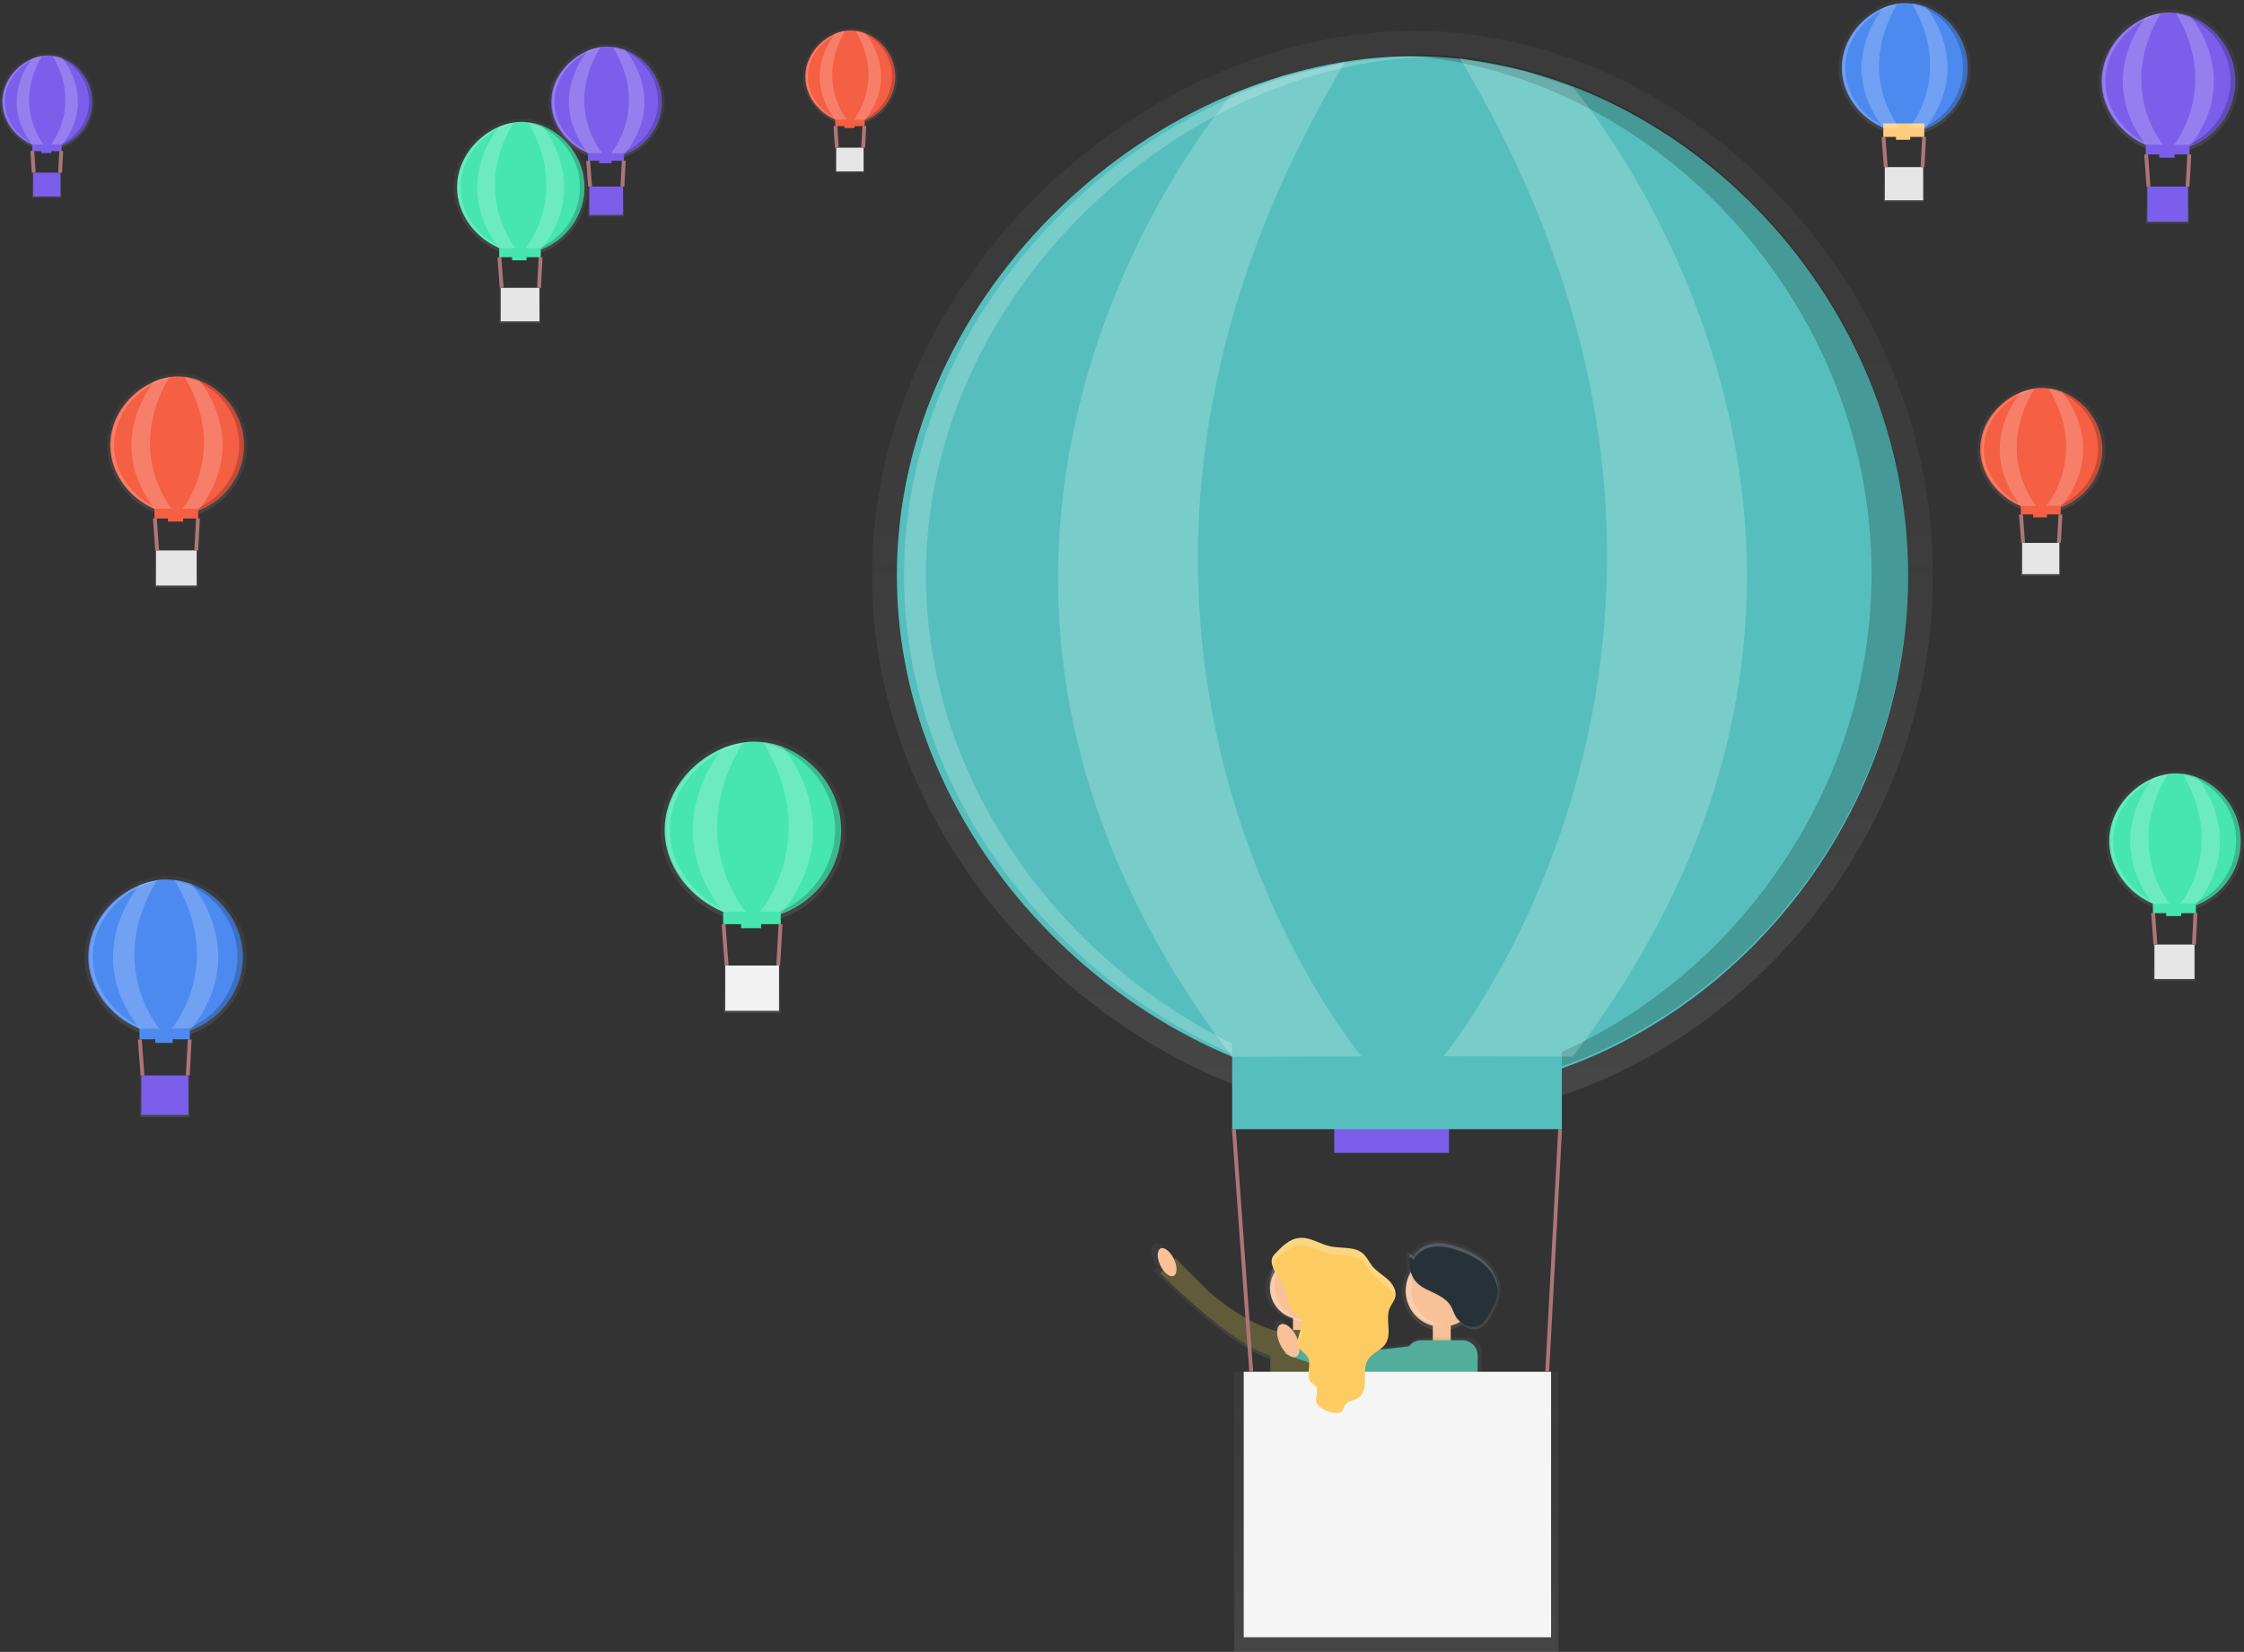 <?xml version="1.0" encoding="utf-8"?>
<!-- Generator: Adobe Illustrator 25.2.3, SVG Export Plug-In . SVG Version: 6.00 Build 0)  -->
<svg version="1.1" id="a7bb2e51-80ad-4cfa-8751-bcdfc108e8b6"
	 xmlns="http://www.w3.org/2000/svg" xmlns:xlink="http://www.w3.org/1999/xlink" x="0px" y="0px" viewBox="0 0 1165.2 858"
	 style="enable-background:new 0 0 1165.2 858;" xml:space="preserve">
<rect x="0" y="0" width="1165.2" height="858" fill="#333333" stroke="none"/>
<style type="text/css">
	.st0{fill:url(#SVGID_1_);}
	.st1{fill:#56BFBD;}
	.st2{fill:url(#SVGID_2_);}
	.st3{fill:url(#SVGID_3_);}
	.st4{fill:#F8C198;}
	.st5{fill:#605B38;}
	.st6{fill:url(#SVGID_4_);}
	.st7{fill:url(#SVGID_5_);}
	.st8{fill:#53AD9B;}
	.st9{fill:url(#SVGID_6_);}
	.st10{fill:url(#SVGID_7_);}
	.st11{fill:#F5F5F5;}
	.st12{fill:none;stroke:#AD7676;stroke-width:2;stroke-miterlimit:10;}
	.st13{opacity:0.2;fill:#FFFFFF;enable-background:new    ;}
	.st14{fill:#FCCC63;}
	.st15{opacity:0.2;}
	.st16{fill:#FFFFFF;}
	.st17{fill:#263238;}
	.st18{fill:#7B5EEA;}
	.st19{fill:url(#SVGID_8_);}
	.st20{fill:url(#SVGID_9_);}
	.st21{fill:url(#SVGID_10_);}
	.st22{fill:#4D8AF0;}
	.st23{fill:url(#SVGID_11_);}
	.st24{fill:url(#SVGID_12_);}
	.st25{fill:#47E6B1;}
	.st26{fill:url(#SVGID_13_);}
	.st27{fill:#F2F2F2;}
	.st28{fill:url(#SVGID_14_);}
	.st29{fill:url(#SVGID_15_);}
	.st30{fill:#E6E6E6;}
	.st31{fill:url(#SVGID_16_);}
	.st32{fill:url(#SVGID_17_);}
	.st33{fill:url(#SVGID_18_);}
	.st34{fill:#F55F44;}
	.st35{fill:url(#SVGID_19_);}
	.st36{fill:url(#SVGID_20_);}
	.st37{fill:url(#SVGID_21_);}
	.st38{fill:url(#SVGID_22_);}
	.st39{fill:url(#SVGID_23_);}
	.st40{fill:#FFCC80;}
	.st41{fill:url(#SVGID_24_);}
	.st42{fill:url(#SVGID_25_);}
	.st43{fill:url(#SVGID_26_);}
	.st44{fill:url(#SVGID_27_);}
	.st45{fill:url(#SVGID_28_);}
	.st46{fill:url(#SVGID_29_);}
</style>
<linearGradient id="SVGID_1_" gradientUnits="userSpaceOnUse" x1="739.11" y1="259.26" x2="739.11" y2="825" gradientTransform="matrix(1 0 0 -1 -10.88 841)">
	<stop  offset="0" style="stop-color:#808080;stop-opacity:0.25"/>
	<stop  offset="0.54" style="stop-color:#808080;stop-opacity:0.12"/>
	<stop  offset="1" style="stop-color:#808080;stop-opacity:0.1"/>
</linearGradient>
<path class="st0" d="M1003.7,298.9c0,156.2-130.5,282.9-269.5,282.9S452.8,455.1,452.8,298.9S595.2,16,734.2,16
	S1003.7,142.6,1003.7,298.9z"/>
<path class="st1" d="M990.8,298.9c0,148.9-124.4,269.6-256.9,269.6S465.7,447.8,465.7,298.9S601.5,29.2,733.9,29.2
	S990.8,150,990.8,298.9z"/>
<linearGradient id="SVGID_2_" gradientUnits="userSpaceOnUse" x1="686.68" y1="142.61" x2="686.68" y2="189.42" gradientTransform="matrix(1 0 0 -1 -10.88 841)">
	<stop  offset="0" style="stop-color:#808080;stop-opacity:0.25"/>
	<stop  offset="0.54" style="stop-color:#808080;stop-opacity:0.12"/>
	<stop  offset="1" style="stop-color:#808080;stop-opacity:0.1"/>
</linearGradient>
<path class="st2" d="M694.7,668.6c0-9.4-8.5-17-18.9-17s-18.9,7.6-18.9,17c0,7.9,6,14.6,14.2,16.5v13.3h9.5v-13.3
	C688.7,683.2,694.7,676.5,694.7,668.6z"/>
<linearGradient id="SVGID_3_" gradientUnits="userSpaceOnUse" x1="645.144" y1="133.981" x2="645.144" y2="195.226" gradientTransform="matrix(1 0 0 -1 -10.88 841)">
	<stop  offset="0" style="stop-color:#808080;stop-opacity:0.25"/>
	<stop  offset="0.54" style="stop-color:#808080;stop-opacity:0.12"/>
	<stop  offset="1" style="stop-color:#808080;stop-opacity:0.1"/>
</linearGradient>
<path class="st3" d="M626.6,670.7l-19.2-19.2l-0.4,0.4v-0.1c-2-4.2-5.4-6.9-7.5-5.8s-2.2,5.3-0.2,9.5c0.4,0.9,1,1.8,1.5,2.6l-2,2
	c0,0,49,49,68.1,46.8l3.6-13.4C670.6,693.6,654.3,694.1,626.6,670.7z"/>
<circle class="st4" cx="675.3" cy="669.2" r="15.8"/>
<rect x="671.4" y="681" class="st4" width="7.9" height="15.8"/>
<path class="st5" d="M667.6,690.8h15.5c4.4,0,8,3.6,8,8v54.9c0,4.4-3.6,8-8,8h-15.5c-4.4,0-8-3.6-8-8v-54.9
	C659.6,694.4,663.2,690.8,667.6,690.8z"/>
<path class="st5" d="M668.8,692.3c0,0-15.2,0.5-40.8-21.1l-17.7-17.7l-7.9,7.9c0,0,45.3,45.3,63,43.3L668.8,692.3z"/>
<ellipse transform="matrix(0.902 -0.431 0.431 0.902 -223.42 325.766)" class="st4" cx="606.4" cy="655.4" rx="3.9" ry="7.9"/>
<linearGradient id="SVGID_4_" gradientUnits="userSpaceOnUse" x1="748.64" y1="168.88" x2="748.64" y2="210.14" gradientTransform="matrix(1 0 0 -1 0 860)">
	<stop  offset="0" style="stop-color:#808080;stop-opacity:0.25"/>
	<stop  offset="0.54" style="stop-color:#808080;stop-opacity:0.12"/>
	<stop  offset="1" style="stop-color:#808080;stop-opacity:0.1"/>
</linearGradient>
<circle class="st6" cx="748.6" cy="670.5" r="20.6"/>
<circle class="st4" cx="748.6" cy="670.5" r="18.7"/>
<rect x="744" y="684.5" class="st4" width="9.3" height="18.7"/>
<linearGradient id="SVGID_5_" gradientUnits="userSpaceOnUse" x1="726.313" y1="58.98" x2="726.313" y2="155.45" gradientTransform="matrix(1 0 0 -1 -10.88 841)">
	<stop  offset="0" style="stop-color:#808080;stop-opacity:0.25"/>
	<stop  offset="0.54" style="stop-color:#808080;stop-opacity:0.12"/>
	<stop  offset="1" style="stop-color:#808080;stop-opacity:0.1"/>
</linearGradient>
<path class="st7" d="M761.6,694.6h-23.1c-2.6,0-5,1.3-6.4,3.4c-17.5,2.3-53.7,5.8-57.3-3.4l-1.7,1.3c-0.3-1.2-0.7-2.3-1.2-3.3
	c-2.3-4.8-6.2-7.8-8.6-6.7s-2.5,6-0.2,10.9c0.8,1.6,1.8,3.1,3,4.4l-1,0.8c0,0,36.9,15.5,65.6,13.6v58.7c0,4.4,3.5,7.9,7.9,7.9h23.1
	c4.4,0,7.9-3.5,7.9-7.9v-71.7C769.5,698.1,765.9,694.5,761.6,694.6z"/>
<path class="st8" d="M738,696.1h21.3c4.4,0,8,3.6,8,8v67.9c0,4.4-3.6,8-8,8H738c-4.4,0-8-3.6-8-8v-67.9
	C730,699.7,733.6,696.1,738,696.1z"/>
<path class="st8" d="M740.5,698c0,0-59.5,9.7-64.1-1.9l-9.3,7c0,0,44.3,18.7,72.3,11.7S740.5,698,740.5,698z"/>
<ellipse transform="matrix(0.902 -0.431 0.431 0.902 -234.843 356.931)" class="st4" cx="669.4" cy="696.1" rx="4.7" ry="9.3"/>
<linearGradient id="SVGID_6_" gradientUnits="userSpaceOnUse" x1="765.661" y1="150.534" x2="765.661" y2="196.802" gradientTransform="matrix(1 0 0 -1 -10.88 841)">
	<stop  offset="0" style="stop-color:#808080;stop-opacity:0.25"/>
	<stop  offset="0.54" style="stop-color:#808080;stop-opacity:0.12"/>
	<stop  offset="1" style="stop-color:#808080;stop-opacity:0.1"/>
</linearGradient>
<path class="st9" d="M730.4,650.3c1-0.1,1.9,0.5,2.3,1.4c1.9-4.2,6.5-6.8,11-7.4s9.2,0.5,13.6,2c5.6,1.9,11.1,4.5,15.3,8.7
	s7,10,6.5,15.9c-0.4,4.3-2.5,8.3-4.5,12.1c-1.3,2.4-2.7,4.8-4.9,6.3c-4.7,3-11.5-0.2-14-5.2c-0.8-1.7-1.4-3.5-2.3-5
	c-2.8-4.8-8.6-6.8-13.6-9.3C731,665.4,730.3,659.2,730.4,650.3z"/>
<linearGradient id="SVGID_7_" gradientUnits="userSpaceOnUse" x1="725" y1="2" x2="725" y2="147.49" gradientTransform="matrix(1 0 0 -1 0 860)">
	<stop  offset="0" style="stop-color:#808080;stop-opacity:0.25"/>
	<stop  offset="0.54" style="stop-color:#808080;stop-opacity:0.12"/>
	<stop  offset="1" style="stop-color:#808080;stop-opacity:0.1"/>
</linearGradient>
<rect x="640.8" y="712.5" class="st10" width="168.4" height="145.5"/>
<rect x="645.8" y="712.5" class="st11" width="159.6" height="137.9"/>
<line class="st12" x1="803.4" y1="712.5" x2="810.1" y2="586.5"/>
<line class="st12" x1="649.7" y1="712.5" x2="640.7" y2="586.5"/>
<path class="st13" d="M732.8,669.5c0-9.7,7.5-17.8,17.2-18.5c-0.5,0-0.9-0.1-1.4-0.1c-10.3,0-18.6,8.4-18.6,18.7
	c0,10.3,8.3,18.6,18.6,18.6c0.5,0,1,0,1.4-0.1C740.3,687.4,732.8,679.3,732.8,669.5z"/>
<path class="st13" d="M661.9,667.7c0-9.8,7.5-17.9,17.2-18.6c-0.5,0-0.9-0.1-1.4-0.1c-10.3,0-18.6,8.4-18.6,18.7
	c0,10.3,8.3,18.6,18.6,18.6c0.5,0,1,0,1.4-0.1C669.4,685.5,661.9,677.4,661.9,667.7z"/>
<path class="st14" d="M672.2,682c1,0.7,2,1.4,2.8,2.3c3.3,4.2-3,10.6-0.6,15.4c1,2.1,3.5,3.2,4.7,5.3c2.1,4-1.4,9.7,1.7,13
	c0.8,0.9,2,1.4,2.7,2.4c1.2,2-0.5,4.7-0.2,7c0.3,3,3.6,4.6,6.5,5.7c2.4,0.9,5.6,1.6,7.2-0.4c0.8-1,0.9-2.3,1.7-3.3
	c1.4-1.9,4.2-1.9,6.2-3.1c3.2-1.8,3.9-6,3.9-9.6s-0.4-7.5,1.6-10.6c2.2-3.5,6.9-4.8,9.1-8.2c3.4-5.3-0.3-12.6,2.1-18.4
	c0.8-2,2.4-3.7,2.9-5.8c0.8-3.5-1.4-7-4-9.3s-5.9-4.2-8.1-7c-1.5-2-2.6-4.3-4.4-6.1c-4.4-4.1-11.5-2.7-17.4-4
	c-5.5-1.2-10.5-5-16.1-4.3c-4.9,0.5-8.7,4.3-12.1,7.9c-0.9,0.8-1.6,1.8-1.9,2.9c-1,4.8,3.7,9.8,5.8,13.3
	C668.7,671.9,667.8,678.3,672.2,682z"/>
<g class="st15">
	<path class="st16" d="M662.1,654.8c3.4-3.5,7.2-7.3,12.1-7.9c5.6-0.6,10.7,3.1,16.1,4.3c5.9,1.3,13-0.2,17.4,4
		c1.8,1.7,2.8,4.1,4.4,6.1c2.2,2.8,5.4,4.6,8.1,7c1.8,1.6,3.2,3.6,4,5.9c0-0.1,0.1-0.2,0.1-0.3c0.8-3.5-1.4-7-4-9.3s-5.9-4.2-8.1-7
		c-1.5-2-2.6-4.3-4.4-6.1c-4.4-4.1-11.5-2.7-17.4-4c-5.5-1.2-10.5-5-16.1-4.3c-4.9,0.5-8.7,4.3-12.1,7.9c-0.9,0.8-1.6,1.8-1.9,2.9
		c-0.2,1.1-0.2,2.2,0.1,3.3C660.8,656.3,661.4,655.5,662.1,654.8z"/>
	<path class="st16" d="M683.5,724.4c-0.3,1-0.4,2-0.3,3c0,0.4,0.1,0.7,0.3,1.1C683.8,727.1,684.1,725.7,683.5,724.4z"/>
	<path class="st16" d="M679.7,710.6c-0.3,1.7-0.3,3.3-0.1,5C679.8,713.9,679.9,712.3,679.7,710.6z"/>
	<path class="st16" d="M720.8,693.4c0.1-2.2,0-4.4-0.2-6.5C720.5,689,720.6,691.2,720.8,693.4z"/>
	<path class="st16" d="M708.6,717.8c0-0.4,0-0.7,0-1.1c0-0.2,0-0.4,0-0.5C708.6,716.8,708.6,717.3,708.6,717.8z"/>
	<path class="st16" d="M675.8,689.4c-0.7,3.2-2.5,6.6-1.7,9.5C674.8,695.7,676.8,692.2,675.8,689.4z"/>
</g>
<path class="st17" d="M731.8,651.3c0.9-0.1,1.8,0.4,2.2,1.3c1.8-4,6.1-6.4,10.4-6.9s8.7,0.5,12.8,1.9c5.3,1.8,10.4,4.3,14.4,8.2
	s6.6,9.4,6.1,15c-0.4,4.1-2.3,7.8-4.3,11.4c-1.2,2.2-2.5,4.5-4.6,5.9c-4.5,2.8-10.8-0.2-13.2-4.9c-0.8-1.5-1.3-3.2-2.2-4.8
	c-2.7-4.6-8.1-6.4-12.8-8.8C732.3,665.5,731.7,659.7,731.8,651.3z"/>
<path class="st13" d="M731.8,653.2c0.9-0.1,1.8,0.4,2.2,1.3c1.8-4,6.1-6.4,10.4-6.9s8.7,0.5,12.8,1.9c5.3,1.8,10.4,4.3,14.4,8.2
	c3.5,3.3,5.7,7.8,6.2,12.7c0.3-5.4-2.3-10.7-6.2-14.5s-9.1-6.4-14.4-8.2c-4.1-1.4-8.5-2.5-12.8-1.9s-8.6,3-10.4,6.9
	c-0.4-0.9-1.3-1.4-2.2-1.3c0,0.8,0,1.6,0,2.4C731.8,653.5,731.8,653.4,731.8,653.2z"/>
<rect x="692.8" y="578" class="st18" width="59.6" height="20.8"/>
<g class="st15">
	<path d="M733.9,28.3c-3.2,0-6.3,0.1-9.5,0.2c128.9,5.6,247.4,124,247.4,269.4S853.3,561.8,724.4,567.3c3.2,0.1,6.3,0.2,9.5,0.2
		c132.5,0,256.9-120.7,256.9-269.6S866.4,28.3,733.9,28.3z"/>
</g>
<g class="st15">
	<path class="st16" d="M480.8,298.9c0-146.8,131.9-266.2,262.5-269.5c-1.9,0-3.8-0.1-5.7-0.1c-132.5,0-268.2,120.8-268.2,269.6
		s135.8,269.6,268.2,269.6c1.9,0,3.8,0,5.7-0.1C612.7,565,480.8,445.7,480.8,298.9z"/>
</g>
<rect x="639.8" y="530.7" class="st1" width="171.2" height="55.8"/>
<path class="st13" d="M639.8,48.9c0,0-203.4,232.5,0,500l67.2-0.2c0,0-185.4-221-8.5-516.5l-33.1,7.5L639.8,48.9z"/>
<path class="st13" d="M816.7,45.3c0,0,203.4,236,0,503.5l-67.2-0.2c0,0,185.4-222.9,8.5-518.4l33.1,6.6L816.7,45.3z"/>
<linearGradient id="SVGID_8_" gradientUnits="userSpaceOnUse" x1="325.865" y1="758" x2="325.865" y2="818.28" gradientTransform="matrix(1 0 0 -1 -10.88 841)">
	<stop  offset="0" style="stop-color:#808080;stop-opacity:0.25"/>
	<stop  offset="0.54" style="stop-color:#808080;stop-opacity:0.12"/>
	<stop  offset="1" style="stop-color:#808080;stop-opacity:0.1"/>
</linearGradient>
<path class="st19" d="M345.1,52.9c0,16.6-14.3,30.1-29.5,30.1s-30.8-13.5-30.8-30.1s15.6-30.1,30.8-30.1S345.1,36.2,345.1,52.9z"/>
<path class="st18" d="M343.7,52.9c0,15.9-13.6,28.7-28.1,28.7s-29.4-12.9-29.4-28.7s14.9-28.7,29.4-28.7S343.7,37,343.7,52.9z"/>
<linearGradient id="SVGID_9_" gradientUnits="userSpaceOnUse" x1="314.635" y1="747.55" x2="314.635" y2="763.05" gradientTransform="matrix(1 0 0 -1 0 860)">
	<stop  offset="0" style="stop-color:#808080;stop-opacity:0.25"/>
	<stop  offset="0.54" style="stop-color:#808080;stop-opacity:0.12"/>
	<stop  offset="1" style="stop-color:#808080;stop-opacity:0.1"/>
</linearGradient>
<rect x="305.4" y="96.9" class="st20" width="18.4" height="15.5"/>
<rect x="306" y="96.9" class="st18" width="17.5" height="14.7"/>
<line class="st12" x1="323.2" y1="96.9" x2="323.9" y2="83.5"/>
<line class="st12" x1="306.4" y1="96.9" x2="305.4" y2="83.5"/>
<g class="st15">
	<path class="st16" d="M310.1,98.2c0,0.1,0,0.2,0,0.3c0,0,0,0.1,0,0.1C310.2,98.5,310.2,98.4,310.1,98.2z"/>
	<path class="st16" d="M309.7,96.8c0,0.2,0,0.4,0,0.5C309.7,97.1,309.7,96.9,309.7,96.8z"/>
	<path class="st16" d="M312.8,97.5c0,0,0-0.1,0-0.1v-0.1C312.8,97.4,312.8,97.5,312.8,97.5z"/>
</g>
<rect x="311.1" y="82.6" class="st18" width="6.5" height="2.2"/>
<g class="st15">
	<path d="M315.6,24h-1c14.1,0.6,27.1,13.2,27.1,28.7s-13,28.1-27.1,28.7h1c14.5,0,28.1-12.9,28.1-28.7S330.1,24,315.6,24z"/>
</g>
<g class="st15">
	<path class="st16" d="M287.9,52.9c0-15.6,14.4-28.4,28.7-28.7H316c-14.5,0-29.4,12.9-29.4,28.7s14.9,28.7,29.4,28.7h0.6
		C302.4,81.2,287.9,68.5,287.9,52.9z"/>
</g>
<rect x="305.3" y="77.6" class="st18" width="18.7" height="5.9"/>
<path class="st13" d="M305.3,26.2c0,0-22.3,24.8,0,53.3h7.4c0,0-20.3-23.6-0.9-55l-3.6,0.8L305.3,26.2z"/>
<path class="st13" d="M324.7,25.9c0,0,22.3,25.2,0,53.7h-7.4c0,0,20.3-23.8,0.9-55.2l3.6,0.7L324.7,25.9z"/>
<linearGradient id="SVGID_10_" gradientUnits="userSpaceOnUse" x1="96.89" y1="301.85" x2="96.89" y2="386.15" gradientTransform="matrix(1 0 0 -1 -10.88 841)">
	<stop  offset="0" style="stop-color:#808080;stop-opacity:0.25"/>
	<stop  offset="0.54" style="stop-color:#808080;stop-opacity:0.12"/>
	<stop  offset="1" style="stop-color:#808080;stop-opacity:0.1"/>
</linearGradient>
<path class="st21" d="M128.1,497c0,23.3-20,42.2-41.2,42.2s-43-18.9-43-42.2s21.8-42.1,43-42.1S128.1,473.7,128.1,497z"/>
<path class="st22" d="M126.1,497c0,22.2-19,40.2-39.3,40.2s-41-18-41-40.2s20.8-40.2,41-40.2S126.1,474.8,126.1,497z"/>
<linearGradient id="SVGID_11_" gradientUnits="userSpaceOnUse" x1="85.49" y1="279.68" x2="85.49" y2="301.36" gradientTransform="matrix(1 0 0 -1 0 860)">
	<stop  offset="0" style="stop-color:#808080;stop-opacity:0.25"/>
	<stop  offset="0.54" style="stop-color:#808080;stop-opacity:0.12"/>
	<stop  offset="1" style="stop-color:#808080;stop-opacity:0.1"/>
</linearGradient>
<rect x="72.6" y="558.6" class="st23" width="25.8" height="21.7"/>
<rect x="73.4" y="558.6" class="st18" width="24.4" height="20.5"/>
<line class="st12" x1="97.5" y1="558.6" x2="98.5" y2="539.9"/>
<line class="st12" x1="74" y1="558.6" x2="72.6" y2="539.9"/>
<g class="st15">
	<path class="st16" d="M79.1,560.4c0,0.1-0.1,0.3-0.1,0.5c0,0.1,0,0.1,0,0.2C79.2,560.8,79.2,560.6,79.1,560.4z"/>
	<path class="st16" d="M78.6,558.4c0,0.2,0,0.5,0,0.7C78.6,558.9,78.6,558.6,78.6,558.4z"/>
	<path class="st16" d="M83,559.4c0,0,0-0.1,0-0.2v-0.1C83,559.3,83,559.4,83,559.4z"/>
</g>
<rect x="80.6" y="538.6" class="st22" width="9.1" height="3.1"/>
<g class="st15">
	<path d="M86.9,456.7c-0.5,0-1,0-1.4,0c19.7,0.8,37.8,18.5,37.8,40.1c0,21.7-18.1,39.3-37.9,40.2c0.5,0,1,0,1.4,0
		c20.3,0,39.3-18,39.3-40.2S107.1,456.7,86.9,456.7z"/>
</g>
<g class="st15">
	<path class="st16" d="M48.1,497c0-21.9,20.2-39.7,40.2-40.2h-0.9c-20.3,0-41,18-41,40.2c0,22.2,20.8,40.2,41,40.2h0.9
		C68.3,536.7,48.1,518.9,48.1,497z"/>
</g>
<rect x="72.4" y="531.5" class="st22" width="26.2" height="8.3"/>
<path class="st13" d="M72.5,459.8c0,0-31.1,34.6,0,74.5h10.3c0,0-28.4-32.9-1.3-77l-5.1,1.1L72.5,459.8z"/>
<path class="st13" d="M99.5,459.2c0,0,31.1,35.2,0,75H89.2c0,0,28.4-33.2,1.3-77.2l5.1,1L99.5,459.2z"/>
<linearGradient id="SVGID_12_" gradientUnits="userSpaceOnUse" x1="401.91" y1="361.8" x2="401.91" y2="458" gradientTransform="matrix(1 0 0 -1 -10.88 841)">
	<stop  offset="0" style="stop-color:#808080;stop-opacity:0.25"/>
	<stop  offset="0.54" style="stop-color:#808080;stop-opacity:0.12"/>
	<stop  offset="1" style="stop-color:#808080;stop-opacity:0.1"/>
</linearGradient>
<path class="st24" d="M439.1,431.1c0,26.6-22.8,48.1-47,48.1s-49.1-21.5-49.1-48.1S367.8,383,392,383S439.1,404.5,439.1,431.1z"/>
<path class="st25" d="M436.8,431.1c0,25.3-21.7,45.9-44.8,45.9s-46.9-20.6-46.9-45.9s23.7-45.9,46.8-45.9S436.8,405.8,436.8,431.1z"
	/>
<linearGradient id="SVGID_13_" gradientUnits="userSpaceOnUse" x1="390.42" y1="333.81" x2="390.42" y2="358.55" gradientTransform="matrix(1 0 0 -1 0 860)">
	<stop  offset="0" style="stop-color:#808080;stop-opacity:0.25"/>
	<stop  offset="0.54" style="stop-color:#808080;stop-opacity:0.12"/>
	<stop  offset="1" style="stop-color:#808080;stop-opacity:0.1"/>
</linearGradient>
<rect x="375.7" y="501.5" class="st26" width="29.4" height="24.7"/>
<rect x="376.6" y="501.5" class="st27" width="27.9" height="23.5"/>
<line class="st12" x1="404.1" y1="501.5" x2="405.3" y2="480"/>
<line class="st12" x1="377.3" y1="501.5" x2="375.7" y2="480"/>
<g class="st15">
	<path class="st16" d="M383.2,503.5c0,0.2-0.1,0.3-0.1,0.5c0,0.1,0,0.1,0,0.2C383.2,503.9,383.2,503.7,383.2,503.5z"/>
	<path class="st16" d="M382.5,501.1c0,0.3,0,0.6,0,0.8C382.5,501.7,382.5,501.4,382.5,501.1z"/>
	<path class="st16" d="M387.6,502.3c0-0.1,0-0.1,0-0.2v-0.1C387.6,502.2,387.6,502.3,387.6,502.3z"/>
</g>
<rect x="384.8" y="478.6" class="st25" width="10.4" height="3.5"/>
<g class="st15">
	<path d="M392,385.1c-0.5,0-1.1,0-1.6,0c22.5,1,43.2,21.1,43.2,45.8s-20.7,44.9-43.2,45.8c0.5,0,1.1,0,1.6,0
		c23.1,0,44.9-20.5,44.9-45.9S415.1,385.1,392,385.1z"/>
</g>
<g class="st15">
	<path class="st16" d="M347.8,431.1c0-25,23-45.3,45.8-45.8h-1c-23.1,0-46.8,20.5-46.8,45.9s23.7,45.9,46.8,45.9h1
		C370.8,476.4,347.8,456.1,347.8,431.1z"/>
</g>
<rect x="375.5" y="470.5" class="st25" width="29.9" height="9.5"/>
<path class="st13" d="M375.5,388.6c0,0-35.5,39.5,0,85h11.7c0,0-32.4-37.6-1.5-87.8L380,387L375.5,388.6z"/>
<path class="st13" d="M406.4,388c0,0,35.5,40.1,0,85.6h-11.7c0,0,32.4-37.9,1.5-88.2l5.8,1.1L406.4,388z"/>
<linearGradient id="SVGID_14_" gradientUnits="userSpaceOnUse" x1="281.25" y1="707.96" x2="281.25" y2="779.34" gradientTransform="matrix(1 0 0 -1 -10.88 841)">
	<stop  offset="0" style="stop-color:#808080;stop-opacity:0.25"/>
	<stop  offset="0.54" style="stop-color:#808080;stop-opacity:0.12"/>
	<stop  offset="1" style="stop-color:#808080;stop-opacity:0.1"/>
</linearGradient>
<path class="st28" d="M305.1,97.3c0,19.7-16.5,35.7-34,35.7s-35.5-16-35.5-35.7s18-35.7,35.5-35.7S305.1,77.6,305.1,97.3z"/>
<path class="st25" d="M303.5,97.3c0,18.8-15.7,34-32.4,34s-33.8-15.2-33.8-34s17.1-34,33.8-34S303.5,78.6,303.5,97.3z"/>
<linearGradient id="SVGID_15_" gradientUnits="userSpaceOnUse" x1="269.965" y1="692.11" x2="269.965" y2="710.47" gradientTransform="matrix(1 0 0 -1 0 860)">
	<stop  offset="0" style="stop-color:#808080;stop-opacity:0.25"/>
	<stop  offset="0.54" style="stop-color:#808080;stop-opacity:0.12"/>
	<stop  offset="1" style="stop-color:#808080;stop-opacity:0.1"/>
</linearGradient>
<rect x="259.3" y="149.5" class="st29" width="21.2" height="18.4"/>
<rect x="260" y="149.5" class="st30" width="20.1" height="17.4"/>
<line class="st12" x1="279.9" y1="149.5" x2="280.7" y2="133.6"/>
<line class="st12" x1="260.5" y1="149.5" x2="259.3" y2="133.6"/>
<g class="st15">
	<path class="st16" d="M264.7,151c0,0.1,0,0.3,0,0.4c0,0,0,0.1,0,0.1C264.8,151.4,264.8,151.2,264.7,151z"/>
	<path class="st16" d="M264.2,149.3c0,0.2,0,0.4,0,0.6C264.3,149.7,264.3,149.5,264.2,149.3z"/>
	<path class="st16" d="M267.9,150.2c0,0,0-0.1,0-0.1V150C267.9,150.1,267.9,150.1,267.9,150.2z"/>
</g>
<rect x="265.9" y="132.6" class="st25" width="7.5" height="2.6"/>
<g class="st15">
	<path d="M271.1,63.2h-1.2c16.3,0.7,31.2,15.7,31.2,34s-15,33.3-31.2,34h1.2c16.7,0,32.4-15.2,32.4-34S287.8,63.2,271.1,63.2z"/>
</g>
<g class="st15">
	<path class="st16" d="M239.1,97.3c0-18.5,16.6-33.6,33.1-34h-0.7c-16.7,0-33.8,15.2-33.8,34s17.1,34,33.8,34h0.7
		C255.8,130.9,239.1,115.9,239.1,97.3z"/>
</g>
<rect x="259.2" y="126.6" class="st25" width="21.6" height="7"/>
<path class="st13" d="M259.2,65.8c0,0-25.7,29.3,0,63.1h8.5c0,0-23.4-27.9-1.1-65.2l-4.2,1L259.2,65.8z"/>
<path class="st13" d="M281.5,65.4c0,0,25.7,29.8,0,63.5h-8.5c0,0,23.4-28.1,1.1-65.4l4.2,0.8L281.5,65.4z"/>
<linearGradient id="SVGID_16_" gradientUnits="userSpaceOnUse" x1="35.44" y1="763" x2="35.44" y2="813.39" gradientTransform="matrix(1 0 0 -1 -10.88 841)">
	<stop  offset="0" style="stop-color:#808080;stop-opacity:0.25"/>
	<stop  offset="0.54" style="stop-color:#808080;stop-opacity:0.12"/>
	<stop  offset="1" style="stop-color:#808080;stop-opacity:0.1"/>
</linearGradient>
<path class="st31" d="M49.1,52.8c0,13.9-11.7,25.2-24,25.2S0,66.7,0,52.8s12.7-25.2,25.1-25.2S49.1,38.9,49.1,52.8z"/>
<path class="st18" d="M47.9,52.8c0,13.3-11.1,24-22.9,24S1.1,66.1,1.1,52.8s12.1-24,23.9-24S47.9,39.5,47.9,52.8z"/>
<linearGradient id="SVGID_17_" gradientUnits="userSpaceOnUse" x1="24.255" y1="757.36" x2="24.255" y2="770.32" gradientTransform="matrix(1 0 0 -1 0 860)">
	<stop  offset="0" style="stop-color:#808080;stop-opacity:0.25"/>
	<stop  offset="0.54" style="stop-color:#808080;stop-opacity:0.12"/>
	<stop  offset="1" style="stop-color:#808080;stop-opacity:0.1"/>
</linearGradient>
<rect x="16.8" y="89.7" class="st32" width="15" height="13"/>
<rect x="17.2" y="89.7" class="st18" width="14.2" height="12.3"/>
<line class="st12" x1="31.2" y1="89.7" x2="31.8" y2="78.4"/>
<line class="st12" x1="17.5" y1="89.7" x2="16.8" y2="78.4"/>
<g class="st15">
	<path class="st16" d="M20.6,90.7c0,0.1,0,0.2,0,0.3c0,0,0,0.1,0,0.1C20.6,91,20.6,90.9,20.6,90.7z"/>
	<path class="st16" d="M20.2,89.5c0,0.1,0,0.3,0,0.4C20.2,89.8,20.2,89.6,20.2,89.5z"/>
	<path class="st16" d="M22.8,90.2C22.8,90.2,22.8,90.1,22.8,90.2L22.8,90.2C22.8,90.1,22.8,90.1,22.8,90.2z"/>
</g>
<rect x="21.4" y="77.7" class="st18" width="5.3" height="1.8"/>
<g class="st15">
	<path d="M25,28.7h-0.8c11.5,0.5,22,11,22,24s-10.6,23.5-22,24H25c11.8,0,22.9-10.8,22.9-24S36.8,28.7,25,28.7z"/>
</g>
<g class="st15">
	<path class="st16" d="M2.5,52.8c0-13.1,11.8-23.7,23.4-24h-0.5c-11.8,0-23.9,10.8-23.9,24s12.1,24,23.9,24h0.5
		C14.2,76.5,2.5,65.9,2.5,52.8z"/>
</g>
<rect x="16.7" y="73.5" class="st18" width="15.3" height="5"/>
<path class="st13" d="M16.7,30.5c0,0-18.1,20.7,0,44.6h6c0,0-16.5-19.7-0.8-46.1l-3,0.7L16.7,30.5z"/>
<path class="st13" d="M32.4,30.2c0,0,18.1,21,0,44.9h-6c0,0,16.5-19.9,0.8-46.2l3,0.6L32.4,30.2z"/>
<linearGradient id="SVGID_18_" gradientUnits="userSpaceOnUse" x1="452.465" y1="776" x2="452.465" y2="826.39" gradientTransform="matrix(1 0 0 -1 -10.88 841)">
	<stop  offset="0" style="stop-color:#808080;stop-opacity:0.25"/>
	<stop  offset="0.54" style="stop-color:#808080;stop-opacity:0.12"/>
	<stop  offset="1" style="stop-color:#808080;stop-opacity:0.1"/>
</linearGradient>
<path class="st33" d="M466.1,39.8c0,13.9-11.7,25.2-24,25.2S417,53.7,417,39.8s12.6-25.2,25.1-25.2S466.1,25.9,466.1,39.8z"/>
<path class="st34" d="M464.9,39.8c0,13.3-11.1,24-22.9,24s-23.9-10.7-23.9-24s12.1-24,23.9-24S464.9,26.5,464.9,39.8z"/>
<linearGradient id="SVGID_19_" gradientUnits="userSpaceOnUse" x1="441.255" y1="770.36" x2="441.255" y2="783.32" gradientTransform="matrix(1 0 0 -1 0 860)">
	<stop  offset="0" style="stop-color:#808080;stop-opacity:0.25"/>
	<stop  offset="0.54" style="stop-color:#808080;stop-opacity:0.12"/>
	<stop  offset="1" style="stop-color:#808080;stop-opacity:0.1"/>
</linearGradient>
<rect x="433.8" y="76.7" class="st35" width="15" height="13"/>
<rect x="434.2" y="76.7" class="st30" width="14.2" height="12.3"/>
<line class="st12" x1="448.2" y1="76.7" x2="448.8" y2="65.4"/>
<line class="st12" x1="434.5" y1="76.7" x2="433.8" y2="65.4"/>
<g class="st15">
	<path class="st16" d="M437.6,77.7c0,0.1,0,0.2,0,0.3c0,0,0,0.1,0,0.1C437.6,78,437.6,77.9,437.6,77.7z"/>
	<path class="st16" d="M437.2,76.5c0,0.1,0,0.3,0,0.4C437.2,76.8,437.2,76.6,437.2,76.5z"/>
	<path class="st16" d="M439.8,77.2C439.8,77.2,439.8,77.1,439.8,77.2L439.8,77.2C439.8,77.1,439.8,77.1,439.8,77.2z"/>
</g>
<rect x="438.4" y="64.7" class="st34" width="5.3" height="1.8"/>
<g class="st15">
	<path d="M442,15.7h-0.8c11.5,0.5,22,11,22,24s-10.6,23.5-22,24h0.8c11.8,0,22.9-10.8,22.9-24S453.9,15.7,442,15.7z"/>
</g>
<g class="st15">
	<path class="st16" d="M419.5,39.8c0-13.1,11.8-23.7,23.4-24h-0.5c-11.8,0-23.9,10.8-23.9,24s12.1,24,23.9,24h0.5
		C431.2,63.5,419.5,52.9,419.5,39.8z"/>
</g>
<rect x="433.7" y="60.5" class="st34" width="15.3" height="5"/>
<path class="st13" d="M433.7,17.5c0,0-18.1,20.7,0,44.6h6c0,0-16.5-19.7-0.8-46.1l-3,0.7L433.7,17.5z"/>
<path class="st13" d="M449.4,17.2c0,0,18.1,21,0,44.9h-6c0,0,16.5-19.9,0.8-46.2l3,0.6L449.4,17.2z"/>
<linearGradient id="SVGID_20_" gradientUnits="userSpaceOnUse" x1="102.82" y1="572.4" x2="102.82" y2="647.22" gradientTransform="matrix(1 0 0 -1 -10.88 841)">
	<stop  offset="0" style="stop-color:#808080;stop-opacity:0.25"/>
	<stop  offset="0.54" style="stop-color:#808080;stop-opacity:0.12"/>
	<stop  offset="1" style="stop-color:#808080;stop-opacity:0.1"/>
</linearGradient>
<path class="st36" d="M128.4,231.2c0,20.7-17.3,37.4-35.6,37.4s-37.2-16.8-37.2-37.4s18.8-37.4,37.2-37.4S128.4,210.5,128.4,231.2z"
	/>
<path class="st34" d="M126.7,231.2c0,19.7-16.4,35.7-34,35.7s-35.5-16-35.5-35.7s18-35.7,35.5-35.7S126.7,211.5,126.7,231.2z"/>
<linearGradient id="SVGID_21_" gradientUnits="userSpaceOnUse" x1="91.515" y1="554.86" x2="91.515" y2="574.1" gradientTransform="matrix(1 0 0 -1 0 860)">
	<stop  offset="0" style="stop-color:#808080;stop-opacity:0.25"/>
	<stop  offset="0.54" style="stop-color:#808080;stop-opacity:0.12"/>
	<stop  offset="1" style="stop-color:#808080;stop-opacity:0.1"/>
</linearGradient>
<rect x="80.4" y="285.9" class="st37" width="22.3" height="19.2"/>
<rect x="81" y="285.9" class="st30" width="21.1" height="18.2"/>
<line class="st12" x1="101.9" y1="285.9" x2="102.8" y2="269.2"/>
<line class="st12" x1="81.6" y1="285.9" x2="80.4" y2="269.2"/>
<g class="st15">
	<path class="st16" d="M86,287.5c0,0.1,0,0.3,0,0.4c0,0,0,0.1,0,0.1C86.1,287.8,86.1,287.6,86,287.5z"/>
	<path class="st16" d="M85.5,285.6c0,0.2,0,0.4,0,0.7C85.5,286.1,85.5,285.9,85.5,285.6z"/>
	<path class="st16" d="M89.3,286.6c0,0,0-0.1,0-0.1v-0.1C89.3,286.5,89.3,286.5,89.3,286.6z"/>
</g>
<rect x="87.2" y="268.1" class="st34" width="7.9" height="2.8"/>
<g class="st15">
	<path d="M92.7,195.4h-1.2c17,0.7,32.7,16.4,32.7,35.6s-15.7,35-32.7,35.7h1.2c17.5,0,34-16,34-35.7S110.2,195.4,92.7,195.4z"/>
</g>
<g class="st15">
	<path class="st16" d="M59.2,231.2c0-19.4,17.5-35.2,34.7-35.6h-0.8c-17.5,0-35.5,16-35.5,35.7s18,35.7,35.5,35.7h0.8
		C76.7,266.4,59.2,250.6,59.2,231.2z"/>
</g>
<rect x="80.2" y="261.9" class="st34" width="22.7" height="7.4"/>
<path class="st13" d="M80.2,198.1c0,0-26.9,30.8,0,66.1h8.9c0,0-24.5-29.2-1.1-68.4l-4.4,1L80.2,198.1z"/>
<path class="st13" d="M103.6,197.7c0,0,26.9,31.2,0,66.6h-8.9c0,0,24.5-29.5,1.1-68.6l4.4,0.9L103.6,197.7z"/>
<linearGradient id="SVGID_22_" gradientUnits="userSpaceOnUse" x1="999.82" y1="770.5" x2="999.82" y2="841" gradientTransform="matrix(1 0 0 -1 -10.88 841)">
	<stop  offset="0" style="stop-color:#808080;stop-opacity:0.25"/>
	<stop  offset="0.54" style="stop-color:#808080;stop-opacity:0.12"/>
	<stop  offset="1" style="stop-color:#808080;stop-opacity:0.1"/>
</linearGradient>
<path class="st38" d="M1023.3,35.2c0,19.5-16.3,35.2-33.6,35.2s-35.1-15.8-35.1-35.2S972.4,0,989.7,0S1023.3,15.8,1023.3,35.2z"/>
<path class="st22" d="M1021.7,35.2c0,18.6-15.5,33.6-32,33.6s-33.4-15-33.4-33.6s16.9-33.6,33.4-33.6S1021.7,16.7,1021.7,35.2z"/>
<linearGradient id="SVGID_23_" gradientUnits="userSpaceOnUse" x1="988.54" y1="755.08" x2="988.54" y2="773.21" gradientTransform="matrix(1 0 0 -1 0 860)">
	<stop  offset="0" style="stop-color:#808080;stop-opacity:0.25"/>
	<stop  offset="0.54" style="stop-color:#808080;stop-opacity:0.12"/>
	<stop  offset="1" style="stop-color:#808080;stop-opacity:0.1"/>
</linearGradient>
<rect x="978" y="86.8" class="st39" width="21" height="18.1"/>
<rect x="978.7" y="86.8" class="st30" width="19.9" height="17.2"/>
<line class="st12" x1="998.3" y1="86.8" x2="999.1" y2="71.1"/>
<line class="st12" x1="979.2" y1="86.8" x2="978" y2="71.1"/>
<g class="st15">
	<path class="st16" d="M983.4,88.3c0,0.1,0,0.3,0,0.4c0,0,0,0.1,0,0.1C983.4,88.6,983.4,88.4,983.4,88.3z"/>
	<path class="st16" d="M982.9,86.6c0,0.2,0,0.4,0,0.6C982.9,87,982.9,86.8,982.9,86.6z"/>
	<path class="st16" d="M986.5,87.4c0,0,0-0.1,0-0.1v-0.1C986.5,87.3,986.5,87.4,986.5,87.4z"/>
</g>
<rect x="984.5" y="70" class="st40" width="7.4" height="2.6"/>
<g class="st15">
	<path d="M989.7,1.5h-1.2c16.1,0.7,30.8,15.5,30.8,33.6s-14.8,32.9-30.8,33.6h1.2c16.5,0,32-15,32-33.6S1006.1,1.5,989.7,1.5z"/>
</g>
<g class="st15">
	<path class="st16" d="M958.1,35.2c0-18.3,16.4-33.2,32.7-33.6h-0.7c-16.5,0-33.4,15-33.4,33.6s16.9,33.6,33.4,33.6h0.7
		C974.5,68.4,958.1,53.5,958.1,35.2z"/>
</g>
<rect x="977.9" y="64.1" class="st40" width="21.3" height="7"/>
<path class="st13" d="M977.9,4.1c0,0-25.3,29,0,62.3h8.4c0,0-23.1-27.6-1.1-64.4l-4.1,0.9L977.9,4.1z"/>
<path class="st13" d="M1000,3.6c0,0,25.3,29.4,0,62.7h-8.4c0,0,23.1-27.8,1.1-64.6l4.1,0.8L1000,3.6z"/>
<linearGradient id="SVGID_24_" gradientUnits="userSpaceOnUse" x1="1136.82" y1="761.4" x2="1136.82" y2="836.22" gradientTransform="matrix(1 0 0 -1 -10.88 841)">
	<stop  offset="0" style="stop-color:#808080;stop-opacity:0.25"/>
	<stop  offset="0.54" style="stop-color:#808080;stop-opacity:0.12"/>
	<stop  offset="1" style="stop-color:#808080;stop-opacity:0.1"/>
</linearGradient>
<path class="st41" d="M1162.4,42.2c0,20.7-17.3,37.4-35.6,37.4s-37.2-16.8-37.2-37.4s18.8-37.4,37.2-37.4S1162.4,21.5,1162.4,42.2z"
	/>
<path class="st18" d="M1160.7,42.2c0,19.7-16.4,35.7-34,35.7s-35.5-16-35.5-35.7s18-35.7,35.5-35.7S1160.7,22.5,1160.7,42.2z"/>
<linearGradient id="SVGID_25_" gradientUnits="userSpaceOnUse" x1="1125.515" y1="743.86" x2="1125.515" y2="763.1" gradientTransform="matrix(1 0 0 -1 0 860)">
	<stop  offset="0" style="stop-color:#808080;stop-opacity:0.25"/>
	<stop  offset="0.54" style="stop-color:#808080;stop-opacity:0.12"/>
	<stop  offset="1" style="stop-color:#808080;stop-opacity:0.1"/>
</linearGradient>
<rect x="1114.4" y="96.9" class="st42" width="22.3" height="19.2"/>
<rect x="1115" y="96.9" class="st18" width="21.1" height="18.2"/>
<line class="st12" x1="1135.9" y1="96.9" x2="1136.8" y2="80.2"/>
<line class="st12" x1="1115.6" y1="96.9" x2="1114.4" y2="80.2"/>
<g class="st15">
	<path class="st16" d="M1120,98.5c0,0.1,0,0.3,0,0.4c0,0,0,0.1,0,0.1C1120.1,98.8,1120.1,98.6,1120,98.5z"/>
	<path class="st16" d="M1119.5,96.6c0,0.2,0,0.4,0,0.7C1119.5,97.1,1119.5,96.9,1119.5,96.6z"/>
	<path class="st16" d="M1123.3,97.6c0,0,0-0.1,0-0.1v-0.1C1123.3,97.5,1123.3,97.5,1123.3,97.6z"/>
</g>
<rect x="1121.2" y="79.1" class="st18" width="7.9" height="2.8"/>
<g class="st15">
	<path d="M1126.7,6.4h-1.2c17,0.7,32.7,16.4,32.7,35.6s-15.7,35-32.7,35.7h1.2c17.5,0,34-16,34-35.7S1144.2,6.4,1126.7,6.4z"/>
</g>
<g class="st15">
	<path class="st16" d="M1093.2,42.2c0-19.4,17.4-35.2,34.7-35.7h-0.8c-17.5,0-35.5,16-35.5,35.7s18,35.7,35.5,35.7h0.8
		C1110.7,77.4,1093.2,61.6,1093.2,42.2z"/>
</g>
<rect x="1114.2" y="72.8" class="st18" width="22.7" height="7.4"/>
<path class="st13" d="M1114.2,9.1c0,0-26.9,30.8,0,66.1h8.9c0,0-24.5-29.2-1.1-68.3l-4.4,1L1114.2,9.1z"/>
<path class="st13" d="M1137.6,8.7c0,0,26.9,31.2,0,66.6h-8.9c0,0,24.5-29.5,1.1-68.6l4.4,0.9L1137.6,8.7z"/>
<linearGradient id="SVGID_26_" gradientUnits="userSpaceOnUse" x1="1070.885" y1="574.36" x2="1070.885" y2="641" gradientTransform="matrix(1 0 0 -1 -10.88 841)">
	<stop  offset="0" style="stop-color:#808080;stop-opacity:0.25"/>
	<stop  offset="0.54" style="stop-color:#808080;stop-opacity:0.12"/>
	<stop  offset="1" style="stop-color:#808080;stop-opacity:0.1"/>
</linearGradient>
<path class="st43" d="M1093.3,233.3c0,18.4-15.8,33.3-32.6,33.3s-34-14.9-34-33.3s17.2-33.3,34-33.3S1093.3,214.9,1093.3,233.3z"/>
<path class="st34" d="M1091.7,233.3c0,17.5-15,31.8-31.1,31.8s-32.4-14.2-32.4-31.8s16.4-31.8,32.4-31.8S1091.7,215.8,1091.7,233.3z
	"/>
<linearGradient id="SVGID_27_" gradientUnits="userSpaceOnUse" x1="1059.595" y1="560.81" x2="1059.595" y2="577.95" gradientTransform="matrix(1 0 0 -1 0 860)">
	<stop  offset="0" style="stop-color:#808080;stop-opacity:0.25"/>
	<stop  offset="0.54" style="stop-color:#808080;stop-opacity:0.12"/>
	<stop  offset="1" style="stop-color:#808080;stop-opacity:0.1"/>
</linearGradient>
<rect x="1049.4" y="282" class="st44" width="20.4" height="17.1"/>
<rect x="1050" y="282" class="st30" width="19.3" height="16.2"/>
<line class="st12" x1="1069.1" y1="282" x2="1069.9" y2="267.2"/>
<line class="st12" x1="1050.5" y1="282" x2="1049.4" y2="267.2"/>
<g class="st15">
	<path class="st16" d="M1054.6,283.5c0,0.1,0,0.2,0,0.4c0,0,0,0.1,0,0.1C1054.6,283.8,1054.6,283.6,1054.6,283.5z"/>
	<path class="st16" d="M1054.1,281.8c0,0.2,0,0.4,0,0.6C1054.1,282.2,1054.1,282,1054.1,281.8z"/>
	<path class="st16" d="M1057.6,282.7c0,0,0-0.1,0-0.1v-0.1C1057.6,282.5,1057.6,282.6,1057.6,282.7z"/>
</g>
<rect x="1055.7" y="266.2" class="st34" width="7.2" height="2.5"/>
<g class="st15">
	<path d="M1060.7,201.4h-1.2c15.6,0.7,29.9,14.6,29.9,31.7s-14.3,31.1-29.9,31.7h1.2c16,0,31.1-14.2,31.1-31.8
		S1076.7,201.4,1060.7,201.4z"/>
</g>
<g class="st15">
	<path class="st16" d="M1030.1,233.3c0-17.3,16-31.4,31.8-31.8h-0.7c-16,0-32.4,14.2-32.4,31.8s16.4,31.8,32.4,31.8h0.7
		C1046,264.7,1030.1,250.6,1030.1,233.3z"/>
</g>
<rect x="1049.3" y="260.6" class="st34" width="20.7" height="6.6"/>
<path class="st13" d="M1049.3,203.9c0,0-24.6,27.4,0,58.9h8.1c0,0-22.4-26-1-60.9l-4,0.9L1049.3,203.9z"/>
<path class="st13" d="M1070.7,203.4c0,0,24.6,27.8,0,59.3h-8.1c0,0,22.4-26.3,1-61.1l4,0.8L1070.7,203.4z"/>
<linearGradient id="SVGID_28_" gradientUnits="userSpaceOnUse" x1="1140.255" y1="367.4" x2="1140.255" y2="441" gradientTransform="matrix(1 0 0 -1 -10.88 841)">
	<stop  offset="0" style="stop-color:#808080;stop-opacity:0.25"/>
	<stop  offset="0.54" style="stop-color:#808080;stop-opacity:0.12"/>
	<stop  offset="1" style="stop-color:#808080;stop-opacity:0.1"/>
</linearGradient>
<path class="st45" d="M1165.2,436.8c0,20.3-17,36.8-35.1,36.8s-36.6-16.5-36.6-36.8s18.5-36.8,36.6-36.8S1165.2,416.5,1165.2,436.8z
	"/>
<path class="st25" d="M1163.5,436.8c0,19.4-16.2,35.1-33.4,35.1s-34.9-15.7-34.9-35.1s17.7-35.1,34.9-35.1
	S1163.5,417.4,1163.5,436.8z"/>
<linearGradient id="SVGID_29_" gradientUnits="userSpaceOnUse" x1="1128.955" y1="350.45" x2="1128.955" y2="369.38" gradientTransform="matrix(1 0 0 -1 0 860)">
	<stop  offset="0" style="stop-color:#808080;stop-opacity:0.25"/>
	<stop  offset="0.54" style="stop-color:#808080;stop-opacity:0.12"/>
	<stop  offset="1" style="stop-color:#808080;stop-opacity:0.1"/>
</linearGradient>
<rect x="1118" y="490.6" class="st46" width="21.9" height="18.9"/>
<rect x="1118.7" y="490.6" class="st30" width="20.8" height="17.9"/>
<line class="st12" x1="1139.2" y1="490.6" x2="1140" y2="474.2"/>
<line class="st12" x1="1119.2" y1="490.6" x2="1118" y2="474.2"/>
<g class="st15">
	<path class="st16" d="M1123.6,492.2c0,0.1,0,0.3,0,0.4c0,0,0,0.1,0,0.1C1123.6,492.5,1123.6,492.3,1123.6,492.2z"/>
	<path class="st16" d="M1123.1,490.4c0,0.2,0,0.4,0,0.6C1123.1,490.8,1123.1,490.6,1123.1,490.4z"/>
	<path class="st16" d="M1126.8,491.3c0,0,0-0.1,0-0.1v-0.1C1126.8,491.2,1126.8,491.2,1126.8,491.3z"/>
</g>
<rect x="1124.8" y="473.1" class="st25" width="7.8" height="2.7"/>
<g class="st15">
	<path d="M1130.1,401.6h-1.2c16.8,0.7,32.2,16.1,32.2,35s-15.4,34.3-32.2,35h1.2c17.2,0,33.4-15.7,33.4-35.1
		S1147.3,401.6,1130.1,401.6z"/>
</g>
<g class="st15">
	<path class="st16" d="M1097.2,436.8c0-19.1,17.2-34.6,34.2-35.1h-0.7c-17.2,0-34.9,15.7-34.9,35.1s17.7,35.1,34.9,35.1h0.7
		C1114.3,471.4,1097.2,455.9,1097.2,436.8z"/>
</g>
<rect x="1117.9" y="467" class="st25" width="22.3" height="7.3"/>
<path class="st13" d="M1117.9,404.3c0,0-26.5,30.2,0,65.1h8.7c0,0-24.1-28.8-1.1-67.2l-4.3,1L1117.9,404.3z"/>
<path class="st13" d="M1140.9,403.8c0,0,26.5,30.7,0,65.5h-8.7c0,0,24.1-29,1.1-67.4l4.3,0.9L1140.9,403.8z"/>
</svg>
